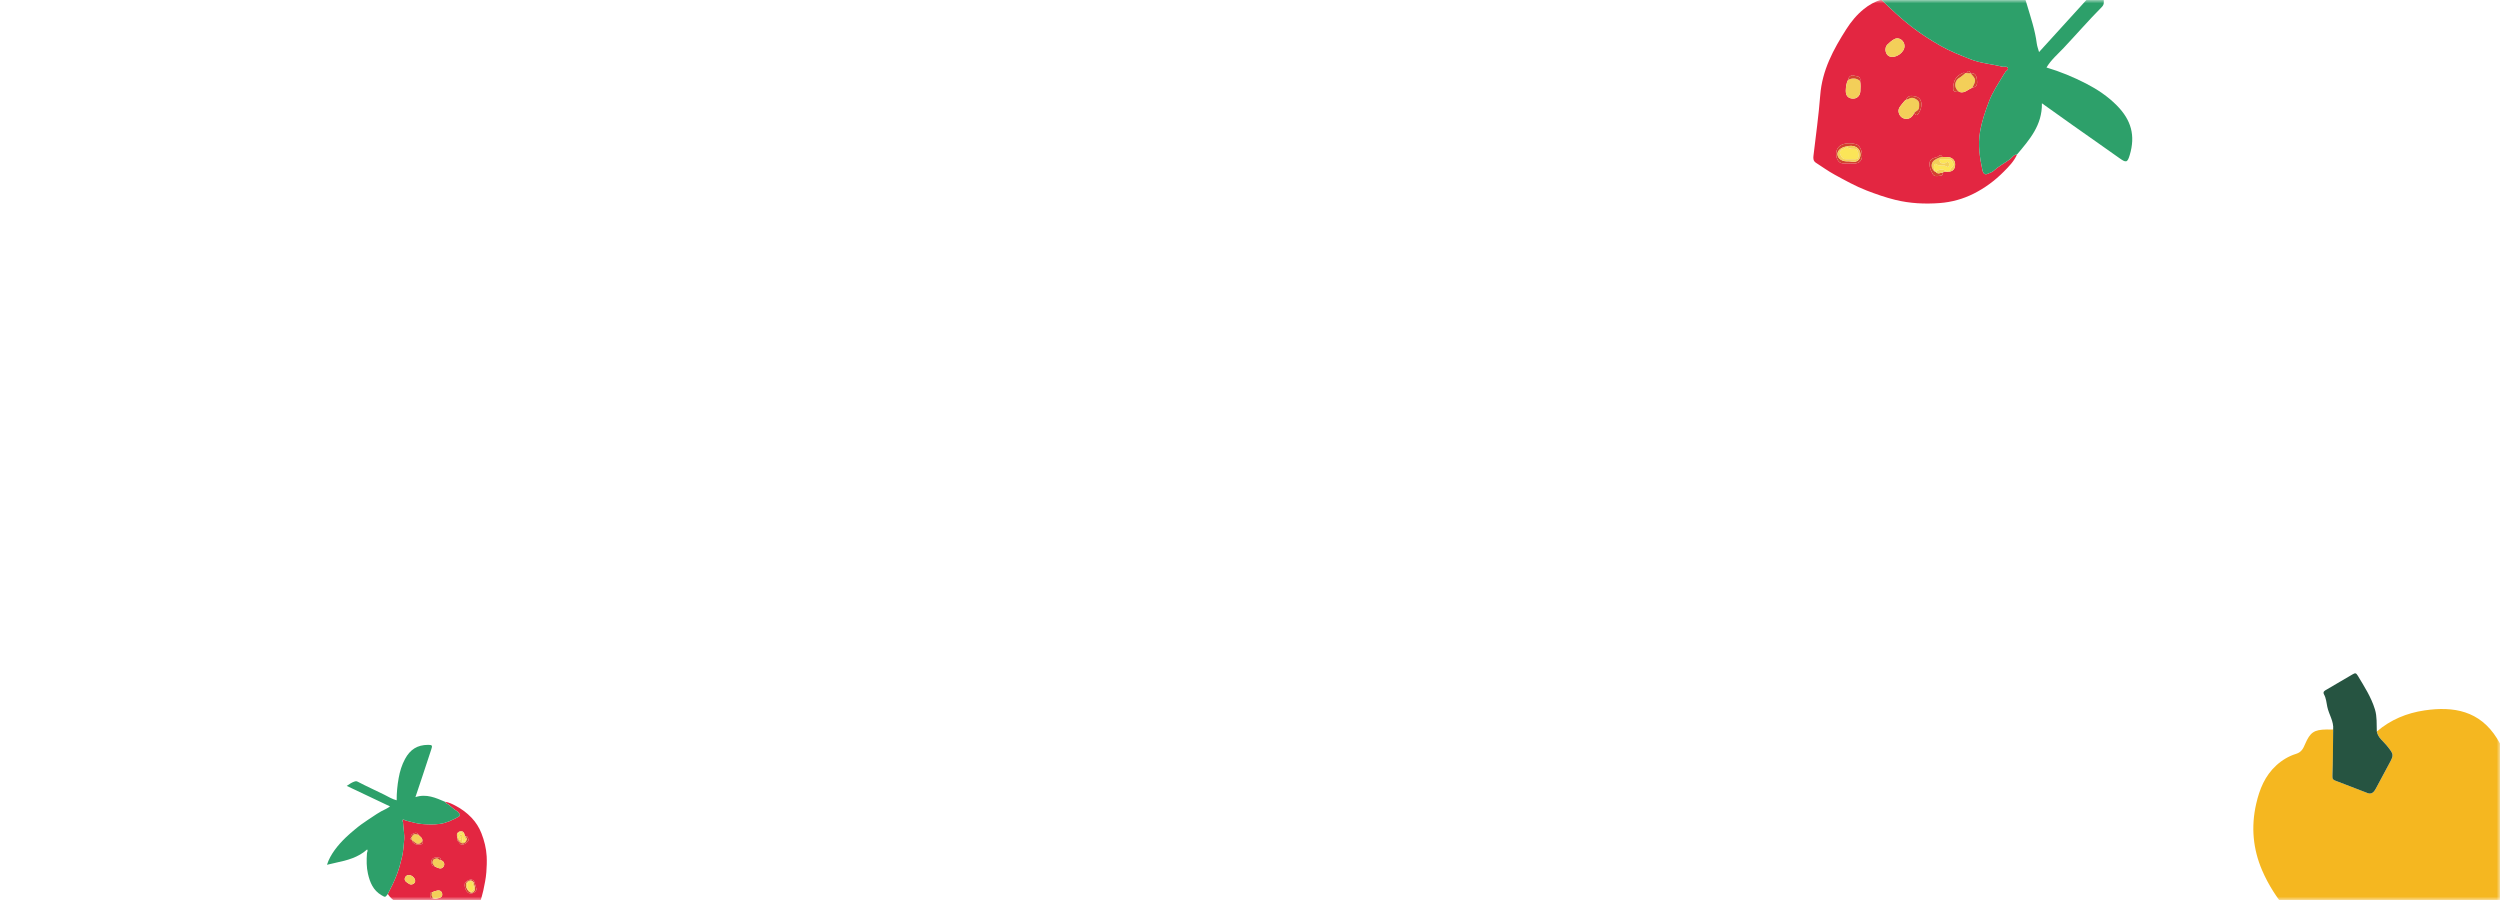 <svg width="375" height="135" viewBox="0 0 375 135" fill="none" xmlns="http://www.w3.org/2000/svg">
<mask id="mask0_5669_131170" style="mask-type:alpha" maskUnits="userSpaceOnUse" x="0" y="0" width="375" height="135">
<rect width="375" height="135" fill="#FEFFED"/>
</mask>
<g mask="url(#mask0_5669_131170)">
<path d="M356.522 109.729C358.593 107.945 361.034 106.949 363.697 106.557C368.006 105.924 371.965 106.586 374.567 110.791C375.751 112.705 376.564 114.73 376.93 116.949C377.032 117.573 377.241 118.069 377.919 118.476C378.94 119.085 379.553 120.199 379.866 121.346C380.508 123.708 380.519 126.099 380.138 128.533C379.664 131.555 378.716 134.474 378.278 137.493C378.063 138.988 378.033 140.524 378.07 142.038C378.1 143.33 377.365 143.998 376.412 144.572C375.707 144.996 375.026 145.529 374.258 145.766C373.016 146.149 372.627 147.152 372.15 148.144C371.432 149.639 370.471 150.896 368.863 151.525C367.978 151.871 367.06 151.831 366.201 151.542C365.028 151.148 363.771 150.924 362.785 150.065C362.568 149.876 362.272 149.599 361.924 149.897C360.558 151.072 359.276 150.354 358.043 149.671C356.633 148.89 355.446 147.79 354.206 146.774C352.087 145.036 349.94 143.326 347.908 141.49C344.421 138.342 341.199 134.933 339.317 130.547C337.951 127.367 337.638 124.039 338.423 120.595C338.932 118.363 339.741 116.368 341.453 114.8C342.317 114.01 343.329 113.41 344.41 113.079C345.256 112.82 345.5 112.222 345.767 111.604C346.522 109.862 347.092 109.446 349.002 109.424C349.328 109.42 349.653 109.429 349.979 109.431C349.951 111.737 349.957 114.045 349.868 116.349C349.848 116.825 349.951 116.964 350.344 117.112C351.945 117.71 353.533 118.346 355.13 118.953C355.772 119.196 356.109 118.787 356.374 118.296C357.023 117.097 357.654 115.887 358.306 114.691C359.133 113.175 359.107 113.203 358.026 111.841C357.49 111.167 356.694 110.664 356.527 109.727L356.522 109.729Z" fill="#F5B720"/>
<path d="M356.522 109.729C356.692 110.667 357.488 111.169 358.021 111.843C359.102 113.207 359.128 113.179 358.302 114.693C357.649 115.89 357.018 117.099 356.37 118.298C356.105 118.789 355.767 119.198 355.126 118.955C353.527 118.348 351.941 117.713 350.34 117.114C349.944 116.966 349.844 116.827 349.863 116.351C349.953 114.047 349.946 111.739 349.974 109.433C350.092 108.193 349.33 107.173 349.093 106.016C348.969 105.406 348.921 104.743 348.606 104.171C348.36 103.725 348.774 103.57 349.002 103.431C350.296 102.648 351.623 101.917 352.92 101.136C353.294 100.91 353.427 100.958 353.657 101.338C354.638 102.968 355.674 104.556 356.239 106.407C356.577 107.51 356.477 108.617 356.522 109.727V109.729Z" fill="#265441"/>
<path d="M302.554 23.178C302.1 24.202 301.329 24.98 300.557 25.758C299.229 27.097 297.731 28.204 296.047 29.05C294.451 29.852 292.738 30.323 290.978 30.457C288.735 30.627 286.486 30.521 284.281 29.977C282.82 29.616 281.404 29.121 280.001 28.579C278.325 27.932 276.764 27.056 275.195 26.199C274.225 25.67 273.324 25.016 272.393 24.418C272.011 24.172 271.967 23.811 272.016 23.394C272.371 20.358 272.802 17.325 273.035 14.286C273.324 10.536 274.995 7.439 276.937 4.391C277.668 3.244 278.512 2.219 279.568 1.365C280.358 0.725 281.225 0.231 282.211 -0.043C283.663 1.382 285.145 2.778 286.755 4.024C288.141 5.097 289.622 6.037 291.147 6.906C292.555 7.708 294.054 8.28 295.557 8.882C297.12 9.507 298.758 9.592 300.339 10.008C300.606 10.079 300.993 9.896 301.151 10.143C301.379 10.501 300.847 10.6 300.76 10.879C300.732 10.972 300.639 11.043 300.587 11.131C299.785 12.484 298.89 13.79 298.333 15.271C297.777 16.748 297.265 18.24 296.998 19.809C296.669 21.749 296.97 23.641 297.362 25.53C297.444 25.922 297.684 26.286 298.104 26.087C298.411 25.942 298.789 25.853 299.024 25.637C299.766 24.948 300.659 24.487 301.47 23.904C301.822 23.652 302.028 23.17 302.554 23.18V23.178ZM295.579 11C295.404 10.452 295.192 10.649 294.974 10.97L294.796 10.989C294.622 10.871 294.459 10.922 294.288 11.008C293.585 11.366 293.144 11.865 293.026 12.706C292.89 13.672 292.946 13.818 293.903 13.792C294.7 14.058 295.198 13.392 295.838 13.168C296.526 12.971 296.655 12.754 296.526 11.832C296.453 11.307 296.224 10.899 295.578 10.996V11H295.579ZM291.411 25.878C291.578 25.744 291.788 25.791 291.975 25.749C292.131 25.746 292.287 25.744 292.442 25.741C293.113 25.627 293.289 25.133 293.264 24.564C293.239 23.991 292.774 23.599 292.188 23.567C291.906 23.551 291.622 23.55 291.339 23.542C291.07 22.976 290.784 23.507 290.547 23.564C289.549 23.805 289.327 24.098 289.472 25.024C289.532 25.409 289.724 25.788 289.924 26.128C290.146 26.505 290.567 26.421 290.917 26.377C291.169 26.346 291.536 26.325 291.41 25.876L291.411 25.878ZM279.012 12.149C279.191 11.382 278.478 11.476 278.136 11.356C277.677 11.194 277.312 11.487 277.203 11.999C276.94 12.494 276.885 13.037 276.869 13.581C276.849 14.338 277.202 14.745 277.884 14.789C278.511 14.83 279.007 14.393 279.051 13.705C279.084 13.188 279.111 12.665 279.012 12.149ZM287.138 16.951C287.347 17.279 287.54 17.419 287.804 16.978C288.063 16.548 288.228 16.128 288.215 15.605C288.2 14.989 287.855 14.597 287.363 14.486C286.865 14.374 286.209 14.204 285.925 14.949C285.727 15.071 285.571 15.266 285.445 15.43C285.114 15.858 284.635 16.271 284.815 16.914C284.959 17.435 285.35 17.782 285.865 17.826C286.473 17.878 286.876 17.482 287.136 16.951H287.138ZM285.678 6.908C285.673 6.081 284.808 5.486 284.136 5.878C283.762 6.097 283.413 6.38 283.107 6.689C282.617 7.184 282.79 8.168 283.38 8.438C284.273 8.844 285.682 7.905 285.676 6.908H285.678ZM277.222 24.509C277.485 24.509 277.696 24.492 277.904 24.512C278.46 24.567 278.971 24.427 279.205 23.915C279.475 23.328 279.188 22.208 278.789 21.877C278.73 21.828 278.679 21.76 278.611 21.727C277.951 21.417 276.94 21.412 276.269 21.712C275.436 22.082 275.206 23.11 275.606 23.917C276.014 24.739 276.677 24.448 277.224 24.509H277.222Z" fill="#E32641"/>
<path d="M302.554 23.178C302.028 23.169 301.82 23.651 301.47 23.903C300.661 24.485 299.768 24.947 299.024 25.635C298.79 25.853 298.411 25.941 298.104 26.086C297.684 26.284 297.444 25.92 297.362 25.528C296.97 23.64 296.669 21.748 296.999 19.807C297.265 18.24 297.775 16.747 298.333 15.269C298.89 13.788 299.785 12.483 300.587 11.13C300.639 11.041 300.732 10.97 300.76 10.877C300.847 10.599 301.379 10.499 301.151 10.142C300.993 9.896 300.606 10.077 300.339 10.006C298.758 9.591 297.12 9.506 295.557 8.88C294.055 8.278 292.555 7.707 291.147 6.905C289.622 6.035 288.141 5.095 286.755 4.022C285.145 2.776 283.663 1.381 282.211 -0.045C281.477 -1.023 281.483 -1.015 282.425 -1.883C284.41 -3.71 286.821 -3.948 289.351 -3.77C291.315 -3.631 293.168 -3.049 294.992 -2.354C295.305 -2.234 295.529 -1.926 295.897 -1.933C295.943 -1.933 295.987 -1.978 296.031 -2.003C294.6 -5.081 294.732 -8.322 295.019 -11.583C295.091 -12.408 295.132 -13.237 295.193 -14.176C296.569 -13.237 297.608 -12.109 298.541 -10.893C299.524 -9.609 300.343 -8.207 301.083 -6.771C301.601 -5.766 302.041 -4.718 302.49 -3.679C303.105 -2.253 303.605 -0.78 304.044 0.705C304.61 2.622 305.262 4.52 305.516 6.521C305.567 6.93 305.725 7.325 305.856 7.811C308.916 4.444 311.934 1.126 315.022 -2.269C315.318 -1.346 315.586 -0.524 315.57 0.366C315.565 0.642 315.48 0.839 315.274 1.047C313.305 3.035 311.47 5.15 309.553 7.187C308.669 8.126 307.655 8.978 306.974 10.125C309.027 10.736 310.996 11.549 312.894 12.524C314.595 13.398 316.173 14.452 317.529 15.824C319.689 18.008 320.335 20.333 319.461 23.252C319.109 24.426 318.912 24.433 317.907 23.717C315.609 22.077 313.291 20.467 310.985 18.838C309.46 17.761 307.943 16.673 306.286 15.491C306.346 18.79 304.411 20.962 302.553 23.173L302.554 23.178Z" fill="#2DA06A"/>
<path d="M287.138 16.951C286.877 17.482 286.475 17.877 285.867 17.825C285.352 17.781 284.961 17.435 284.816 16.913C284.637 16.271 285.116 15.858 285.446 15.43C285.572 15.267 285.728 15.07 285.927 14.949C286.05 14.913 286.187 14.9 286.291 14.837C286.758 14.552 287.151 14.678 287.562 14.984C287.981 15.296 287.867 15.715 287.858 16.112C287.847 16.573 287.351 16.647 287.138 16.951Z" fill="#F3CF59"/>
<path d="M295.839 13.166C295.199 13.39 294.702 14.056 293.905 13.79C293.074 13.302 293.093 12.157 293.875 11.69C294.205 11.493 294.491 11.223 294.796 10.986L294.974 10.967C295.176 10.977 295.377 10.988 295.579 10.997V10.993C296.436 11.92 296.444 11.991 295.839 13.165V13.166Z" fill="#F3CF59"/>
<path d="M285.678 6.908C285.684 7.905 284.274 8.844 283.381 8.438C282.792 8.17 282.619 7.185 283.109 6.689C283.414 6.381 283.762 6.097 284.137 5.878C284.808 5.486 285.673 6.081 285.679 6.908H285.678Z" fill="#F3CF59"/>
<path d="M279.011 12.149C279.111 12.665 279.084 13.187 279.051 13.705C279.007 14.393 278.51 14.83 277.884 14.789C277.201 14.743 276.849 14.338 276.869 13.581C276.885 13.037 276.938 12.494 277.203 11.999C277.838 11.659 278.444 11.682 279.011 12.15V12.149Z" fill="#F3CF59"/>
<path d="M292.442 25.741C292.286 25.744 292.13 25.745 291.975 25.749C291.542 25.312 290.923 25.33 290.372 25.791C290.326 25.801 290.284 25.791 290.246 25.764C290.216 25.481 290.028 25.227 290.091 24.927C290.131 24.737 290.269 24.471 290.414 24.602C290.87 25.01 291.452 24.652 291.897 24.923C292.075 25.032 292.179 25.148 292.322 24.903C292.431 24.718 292.407 24.559 292.294 24.394C292.161 24.199 292.045 24.285 291.919 24.402C291.769 24.542 291.577 24.5 291.397 24.506C291.1 24.517 290.94 24.318 290.944 24.076C290.947 23.821 291.21 23.888 291.378 23.884C291.665 23.874 291.955 23.903 292.24 23.879C292.585 23.849 292.755 24.022 292.903 24.304C293.059 24.599 293.065 24.859 292.823 25.081C292.621 25.265 292.476 25.467 292.442 25.739V25.741Z" fill="#FBE558"/>
<path d="M292.441 25.741C292.476 25.468 292.621 25.267 292.823 25.082C293.065 24.859 293.059 24.6 292.903 24.306C292.755 24.024 292.585 23.851 292.24 23.881C291.955 23.904 291.665 23.876 291.378 23.885C291.21 23.892 290.947 23.822 290.943 24.078C290.94 24.32 291.099 24.518 291.397 24.508C291.577 24.501 291.769 24.544 291.919 24.404C292.045 24.285 292.161 24.199 292.293 24.396C292.405 24.561 292.429 24.72 292.322 24.904C292.178 25.15 292.073 25.034 291.896 24.925C291.452 24.654 290.871 25.012 290.414 24.604C290.269 24.473 290.131 24.739 290.091 24.928C290.028 25.229 290.214 25.483 290.246 25.766C289.605 25.309 289.57 24.411 290.197 24.005C290.543 23.78 290.918 23.597 291.34 23.545C291.624 23.553 291.906 23.555 292.189 23.57C292.775 23.602 293.24 23.994 293.265 24.567C293.291 25.136 293.114 25.631 292.443 25.744L292.441 25.741Z" fill="#F3CF59"/>
<path d="M277.224 24.508C276.677 24.446 276.014 24.738 275.606 23.915C275.206 23.109 275.436 22.082 276.269 21.71C276.94 21.411 277.953 21.416 278.611 21.726C278.679 21.757 278.73 21.825 278.789 21.875C279.188 22.205 279.475 23.326 279.205 23.914C278.971 24.426 278.46 24.567 277.904 24.511C277.696 24.49 277.487 24.508 277.222 24.508H277.224ZM276.724 22.019C275.998 22.22 275.574 22.685 275.633 23.218C275.693 23.759 276.271 24.189 276.962 24.196C277.274 24.199 277.58 24.202 277.895 24.257C278.548 24.372 279.046 23.907 279.062 23.243C279.086 22.176 278.082 21.605 276.88 21.997C276.828 22.003 276.776 22.011 276.724 22.017V22.019Z" fill="#D2412E"/>
<path d="M291.339 23.542C290.917 23.595 290.542 23.776 290.195 24.002C289.57 24.408 289.603 25.306 290.244 25.763C290.282 25.79 290.324 25.799 290.37 25.79C290.687 26.185 291.057 25.917 291.41 25.876C291.536 26.325 291.167 26.344 290.917 26.377C290.567 26.421 290.146 26.505 289.924 26.128C289.723 25.788 289.532 25.408 289.472 25.024C289.327 24.098 289.549 23.805 290.547 23.564C290.786 23.506 291.07 22.976 291.339 23.542Z" fill="#D2412E"/>
<path d="M287.138 16.951C287.35 16.648 287.845 16.573 287.858 16.112C287.867 15.715 287.982 15.296 287.561 14.984C287.15 14.678 286.758 14.553 286.29 14.838C286.185 14.902 286.048 14.913 285.926 14.949C286.208 14.203 286.867 14.374 287.365 14.486C287.856 14.597 288.199 14.989 288.217 15.605C288.231 16.128 288.064 16.55 287.806 16.978C287.539 17.419 287.349 17.279 287.139 16.951H287.138Z" fill="#D2412E"/>
<path d="M294.796 10.988C294.491 11.224 294.204 11.495 293.875 11.692C293.094 12.157 293.075 13.303 293.905 13.792C292.947 13.819 292.892 13.672 293.027 12.707C293.146 11.865 293.585 11.366 294.289 11.008C294.461 10.922 294.623 10.87 294.798 10.99L294.796 10.988Z" fill="#D2412E"/>
<path d="M295.839 13.166C296.446 11.993 296.436 11.922 295.579 10.994C296.225 10.898 296.454 11.306 296.528 11.83C296.657 12.752 296.528 12.971 295.839 13.166Z" fill="#D2412E"/>
<path d="M279.011 12.148C278.443 11.682 277.838 11.659 277.203 11.997C277.312 11.485 277.677 11.194 278.136 11.354C278.477 11.476 279.193 11.38 279.011 12.147V12.148Z" fill="#D2412E"/>
<path d="M291.411 25.878C291.059 25.919 290.687 26.187 290.372 25.791C290.923 25.33 291.542 25.312 291.975 25.749C291.788 25.793 291.578 25.744 291.411 25.878Z" fill="#F3CF59"/>
<path d="M295.579 11C295.377 10.991 295.176 10.979 294.974 10.97C295.193 10.65 295.404 10.452 295.579 11Z" fill="#D2412E"/>
<path d="M276.723 22.018C276.775 22.012 276.827 22.004 276.879 21.998C277.236 22.203 277.592 22.349 278.035 22.327C278.679 22.296 278.737 22.767 278.767 23.285C278.8 23.88 278.467 23.904 278.033 23.885C277.643 23.868 277.252 23.876 276.86 23.882C276.288 23.89 276.138 23.373 275.99 23.027C275.879 22.767 276.172 22.392 276.551 22.323C276.775 22.282 276.806 22.201 276.723 22.02V22.018Z" fill="#FBE558"/>
<path d="M276.723 22.019C276.806 22.2 276.775 22.28 276.551 22.321C276.172 22.39 275.88 22.765 275.99 23.025C276.138 23.372 276.287 23.888 276.86 23.881C277.251 23.874 277.643 23.868 278.033 23.884C278.467 23.903 278.802 23.879 278.767 23.284C278.737 22.765 278.679 22.294 278.035 22.326C277.592 22.348 277.236 22.201 276.879 21.997C278.081 21.603 279.084 22.176 279.06 23.243C279.046 23.907 278.547 24.372 277.893 24.257C277.578 24.202 277.273 24.199 276.961 24.196C276.269 24.189 275.691 23.759 275.631 23.217C275.573 22.685 275.997 22.22 276.723 22.019Z" fill="#F3CF59"/>
<path d="M66.766 120.271C67.352 120.343 67.863 120.613 68.374 120.883C69.254 121.347 70.042 121.933 70.728 122.653C71.377 123.335 71.878 124.128 72.215 124.995C72.645 126.101 72.937 127.252 73.001 128.448C73.043 129.241 73.01 130.031 72.952 130.822C72.883 131.767 72.68 132.69 72.489 133.613C72.371 134.184 72.179 134.739 72.02 135.3C71.954 135.53 71.779 135.608 71.561 135.647C69.975 135.934 68.378 136.182 66.809 136.531C64.872 136.961 63.053 136.593 61.217 136.08C60.526 135.888 59.879 135.619 59.286 135.217C58.842 134.916 58.46 134.555 58.17 134.1C58.667 133.148 59.143 132.186 59.525 131.182C59.854 130.318 60.101 129.427 60.306 128.524C60.494 127.69 60.553 126.846 60.626 125.995C60.701 125.111 60.493 124.271 60.46 123.409C60.455 123.264 60.303 123.097 60.404 122.979C60.549 122.809 60.681 123.063 60.835 123.064C60.886 123.064 60.936 123.1 60.989 123.112C61.795 123.309 62.591 123.56 63.424 123.614C64.254 123.668 65.086 123.698 65.918 123.591C66.948 123.46 67.856 123.017 68.749 122.53C68.935 122.428 69.081 122.252 68.917 122.07C68.796 121.937 68.693 121.76 68.548 121.675C68.087 121.406 67.717 121.026 67.299 120.706C67.118 120.568 66.843 120.538 66.767 120.271L66.766 120.271ZM61.691 125.659C61.441 125.832 61.574 125.909 61.769 125.969L61.806 126.056C61.773 126.162 61.823 126.236 61.894 126.31C62.182 126.609 62.501 126.755 62.944 126.686C63.452 126.606 63.517 126.556 63.357 126.077C63.369 125.633 62.956 125.485 62.745 125.196C62.54 124.879 62.411 124.847 61.966 125.054C61.712 125.171 61.541 125.35 61.689 125.661L61.691 125.66L61.691 125.659ZM69.838 125.479C69.745 125.415 69.737 125.303 69.686 125.214C69.661 125.136 69.636 125.058 69.611 124.98C69.451 124.659 69.174 124.646 68.891 124.746C68.606 124.847 68.479 125.141 68.553 125.442C68.588 125.587 68.631 125.73 68.671 125.874C68.427 126.097 68.738 126.159 68.803 126.271C69.078 126.737 69.26 126.804 69.705 126.589C69.89 126.499 70.052 126.344 70.193 126.191C70.349 126.021 70.242 125.822 70.166 125.652C70.111 125.53 70.045 125.348 69.838 125.48L69.838 125.479ZM64.813 133.843C64.399 133.87 64.556 134.216 64.548 134.407C64.536 134.663 64.74 134.802 65.015 134.778C65.305 134.835 65.588 134.78 65.865 134.704C66.25 134.598 66.401 134.358 66.318 134.007C66.243 133.684 65.947 133.501 65.593 133.584C65.327 133.647 65.059 133.714 64.813 133.843ZM65.99 129.005C66.123 128.849 66.164 128.731 65.901 128.665C65.644 128.601 65.407 128.582 65.145 128.668C64.836 128.771 64.691 129.005 64.711 129.27C64.731 129.538 64.746 129.896 65.165 129.925C65.257 130.006 65.38 130.055 65.482 130.093C65.749 130.195 66.03 130.373 66.327 130.184C66.568 130.031 66.683 129.78 66.626 129.514C66.559 129.199 66.298 129.056 65.99 129.006L65.99 129.005ZM61.146 131.284C60.729 131.413 60.562 131.941 60.863 132.22C61.03 132.375 61.227 132.507 61.43 132.614C61.755 132.786 62.225 132.547 62.27 132.208C62.338 131.695 61.648 131.128 61.146 131.284L61.146 131.284ZM71.325 132.849C71.284 132.716 71.243 132.613 71.222 132.505C71.164 132.215 71.015 131.979 70.721 131.94C70.383 131.894 69.862 132.21 69.756 132.462C69.741 132.5 69.714 132.536 69.708 132.575C69.653 132.956 69.805 133.467 70.059 133.759C70.374 134.123 70.928 134.081 71.274 133.756C71.626 133.424 71.377 133.134 71.325 132.848L71.325 132.849Z" fill="#E32641"/>
<path d="M66.766 120.271C66.842 120.538 67.117 120.569 67.298 120.707C67.716 121.026 68.086 121.406 68.547 121.675C68.693 121.76 68.796 121.937 68.916 122.07C69.081 122.252 68.934 122.429 68.749 122.53C67.856 123.018 66.947 123.46 65.917 123.592C65.086 123.698 64.254 123.669 63.423 123.615C62.59 123.561 61.794 123.31 60.988 123.113C60.935 123.1 60.886 123.064 60.834 123.064C60.68 123.063 60.548 122.81 60.403 122.98C60.303 123.097 60.454 123.265 60.459 123.41C60.492 124.272 60.701 125.111 60.625 125.996C60.552 126.846 60.493 127.691 60.305 128.524C60.1 129.427 59.853 130.319 59.524 131.183C59.143 132.186 58.666 133.148 58.169 134.1C57.788 134.621 57.791 134.616 57.209 134.274C55.982 133.553 55.492 132.373 55.194 131.069C54.962 130.056 54.972 129.032 55.043 128.005C55.055 127.829 55.177 127.668 55.116 127.484C55.109 127.461 55.08 127.445 55.06 127.427C53.727 128.621 52.071 129.052 50.382 129.408C49.954 129.498 49.53 129.604 49.047 129.718C49.309 128.88 49.719 128.182 50.189 127.525C50.686 126.832 51.268 126.203 51.879 125.609C52.307 125.194 52.768 124.811 53.224 124.425C53.849 123.895 54.515 123.417 55.197 122.968C56.078 122.388 56.935 121.768 57.906 121.333C58.105 121.244 58.28 121.104 58.505 120.963C56.337 119.935 54.199 118.922 52.012 117.885C52.432 117.594 52.806 117.333 53.258 117.204C53.397 117.164 53.51 117.177 53.646 117.249C54.952 117.937 56.301 118.539 57.623 119.194C58.232 119.495 58.818 119.876 59.501 120.044C59.494 118.914 59.602 117.796 59.803 116.689C59.983 115.696 60.272 114.738 60.757 113.843C61.528 112.418 62.602 111.735 64.209 111.729C64.855 111.726 64.889 111.824 64.681 112.441C64.207 113.852 63.75 115.269 63.282 116.683C62.973 117.618 62.656 118.55 62.314 119.568C63.97 119.031 65.362 119.674 66.764 120.272L66.766 120.271Z" fill="#2DA06A"/>
<path d="M65.99 129.006C66.297 129.056 66.559 129.198 66.626 129.513C66.683 129.78 66.568 130.03 66.327 130.183C66.03 130.372 65.748 130.194 65.481 130.093C65.38 130.054 65.257 130.006 65.165 129.924C65.128 129.868 65.101 129.8 65.053 129.758C64.837 129.565 64.841 129.348 64.932 129.094C65.025 128.834 65.254 128.827 65.455 128.771C65.69 128.706 65.803 128.945 65.99 129.006Z" fill="#F3CF59"/>
<path d="M62.744 125.196C62.955 125.484 63.368 125.633 63.356 126.076C63.237 126.57 62.656 126.736 62.301 126.413C62.151 126.277 61.97 126.174 61.804 126.057L61.767 125.97C61.741 125.866 61.716 125.763 61.69 125.66L61.687 125.661C62.024 125.086 62.059 125.071 62.743 125.196L62.744 125.196Z" fill="#F3CF59"/>
<path d="M61.146 131.284C61.648 131.128 62.338 131.695 62.27 132.208C62.225 132.546 61.755 132.785 61.43 132.614C61.227 132.507 61.031 132.375 60.862 132.219C60.562 131.941 60.729 131.413 61.146 131.283L61.146 131.284Z" fill="#F3CF59"/>
<path d="M64.813 133.843C65.059 133.714 65.326 133.647 65.593 133.585C65.947 133.501 66.243 133.685 66.319 134.007C66.4 134.358 66.25 134.599 65.865 134.705C65.588 134.78 65.305 134.836 65.015 134.779C64.746 134.511 64.665 134.201 64.814 133.843L64.813 133.843Z" fill="#F3CF59"/>
<path d="M69.611 124.981C69.636 125.059 69.661 125.137 69.686 125.215C69.533 125.5 69.637 125.81 69.954 126.017C69.966 126.039 69.968 126.062 69.96 126.085C69.821 126.144 69.722 126.277 69.561 126.291C69.459 126.301 69.304 126.272 69.347 126.178C69.483 125.886 69.214 125.647 69.282 125.381C69.31 125.275 69.353 125.204 69.207 125.17C69.097 125.143 69.02 125.179 68.954 125.262C68.876 125.359 68.938 125.404 69.016 125.45C69.109 125.504 69.117 125.607 69.148 125.697C69.199 125.846 69.124 125.956 69.001 125.992C68.871 126.03 68.865 125.886 68.837 125.802C68.788 125.659 68.758 125.508 68.702 125.368C68.634 125.199 68.696 125.086 68.815 124.968C68.94 124.844 69.07 124.801 69.219 124.89C69.343 124.963 69.467 125.005 69.61 124.981L69.611 124.981Z" fill="#FBE558"/>
<path d="M69.611 124.98C69.468 125.005 69.344 124.962 69.22 124.889C69.07 124.801 68.941 124.844 68.816 124.968C68.697 125.086 68.635 125.198 68.703 125.367C68.759 125.508 68.789 125.658 68.838 125.802C68.867 125.886 68.872 126.029 69.001 125.991C69.124 125.956 69.2 125.845 69.149 125.696C69.118 125.607 69.11 125.503 69.016 125.449C68.938 125.404 68.876 125.358 68.955 125.261C69.021 125.18 69.098 125.143 69.207 125.169C69.353 125.204 69.311 125.275 69.283 125.38C69.214 125.646 69.484 125.885 69.348 126.178C69.305 126.271 69.46 126.3 69.561 126.291C69.723 126.276 69.822 126.144 69.961 126.084C69.829 126.478 69.381 126.633 69.079 126.379C68.913 126.239 68.763 126.078 68.672 125.873C68.632 125.729 68.59 125.586 68.554 125.441C68.48 125.14 68.607 124.845 68.892 124.745C69.175 124.645 69.452 124.658 69.612 124.979L69.611 124.98Z" fill="#F3CF59"/>
<path d="M71.324 132.849C71.377 133.134 71.626 133.424 71.273 133.756C70.928 134.082 70.374 134.123 70.059 133.76C69.805 133.467 69.652 132.955 69.707 132.575C69.713 132.536 69.739 132.501 69.755 132.463C69.86 132.211 70.382 131.894 70.72 131.94C71.014 131.98 71.164 132.216 71.221 132.505C71.243 132.613 71.284 132.716 71.324 132.85L71.324 132.849ZM70.145 133.483C70.358 133.818 70.657 133.961 70.917 133.85C71.181 133.736 71.31 133.378 71.207 133.029C71.16 132.871 71.115 132.716 71.095 132.549C71.052 132.201 70.741 132.021 70.404 132.115C69.862 132.267 69.727 132.861 70.11 133.407C70.121 133.433 70.133 133.458 70.144 133.483L70.145 133.483Z" fill="#D2412E"/>
<path d="M68.671 125.874C68.762 126.079 68.911 126.241 69.078 126.381C69.379 126.634 69.827 126.48 69.959 126.086C69.967 126.063 69.965 126.04 69.953 126.018C70.104 125.798 69.912 125.652 69.838 125.48C70.045 125.348 70.111 125.531 70.166 125.652C70.242 125.822 70.349 126.021 70.193 126.191C70.052 126.345 69.89 126.5 69.705 126.589C69.26 126.804 69.078 126.737 68.803 126.271C68.737 126.159 68.426 126.097 68.671 125.874Z" fill="#D2412E"/>
<path d="M65.99 129.006C65.804 128.945 65.69 128.707 65.456 128.771C65.254 128.827 65.025 128.834 64.932 129.094C64.841 129.348 64.837 129.565 65.053 129.758C65.102 129.801 65.129 129.869 65.165 129.924C64.745 129.896 64.731 129.538 64.711 129.27C64.691 129.005 64.836 128.771 65.144 128.668C65.406 128.58 65.645 128.6 65.901 128.665C66.164 128.731 66.123 128.849 65.99 129.005L65.99 129.006Z" fill="#D2412E"/>
<path d="M61.805 126.056C61.971 126.174 62.152 126.277 62.302 126.413C62.656 126.736 63.238 126.57 63.357 126.076C63.517 126.555 63.452 126.605 62.944 126.685C62.501 126.755 62.182 126.61 61.893 126.309C61.823 126.236 61.772 126.162 61.806 126.055L61.805 126.056Z" fill="#D2412E"/>
<path d="M62.744 125.196C62.059 125.07 62.025 125.085 61.688 125.66C61.541 125.349 61.711 125.171 61.965 125.053C62.41 124.847 62.54 124.878 62.744 125.196Z" fill="#D2412E"/>
<path d="M64.813 133.843C64.665 134.202 64.746 134.511 65.014 134.779C64.739 134.803 64.536 134.663 64.547 134.407C64.556 134.216 64.397 133.87 64.812 133.843L64.813 133.843Z" fill="#D2412E"/>
<path d="M69.838 125.479C69.913 125.651 70.105 125.797 69.954 126.017C69.636 125.81 69.533 125.5 69.686 125.214C69.737 125.302 69.745 125.415 69.838 125.479Z" fill="#F3CF59"/>
<path d="M61.691 125.66C61.717 125.763 61.743 125.866 61.769 125.969C61.574 125.908 61.441 125.832 61.691 125.66Z" fill="#D2412E"/>
<path d="M70.145 133.484C70.134 133.458 70.122 133.433 70.111 133.408C70.159 133.196 70.178 132.994 70.099 132.774C69.984 132.454 70.213 132.352 70.47 132.257C70.766 132.149 70.829 132.314 70.886 132.536C70.937 132.736 71.001 132.931 71.064 133.128C71.156 133.416 70.918 133.571 70.766 133.698C70.652 133.795 70.418 133.704 70.325 133.523C70.27 133.417 70.224 133.413 70.146 133.483L70.145 133.484Z" fill="#FBE558"/>
<path d="M70.145 133.483C70.224 133.413 70.269 133.417 70.324 133.524C70.417 133.704 70.651 133.794 70.765 133.698C70.917 133.571 71.155 133.417 71.063 133.128C71 132.932 70.937 132.735 70.885 132.536C70.828 132.314 70.764 132.149 70.469 132.258C70.213 132.352 69.984 132.454 70.099 132.774C70.178 132.994 70.158 133.196 70.11 133.408C69.727 132.862 69.862 132.268 70.404 132.116C70.741 132.021 71.052 132.202 71.095 132.549C71.115 132.717 71.161 132.871 71.207 133.029C71.31 133.379 71.181 133.737 70.917 133.85C70.658 133.961 70.358 133.819 70.145 133.483Z" fill="#F3CF59"/>
</g>
</svg>
